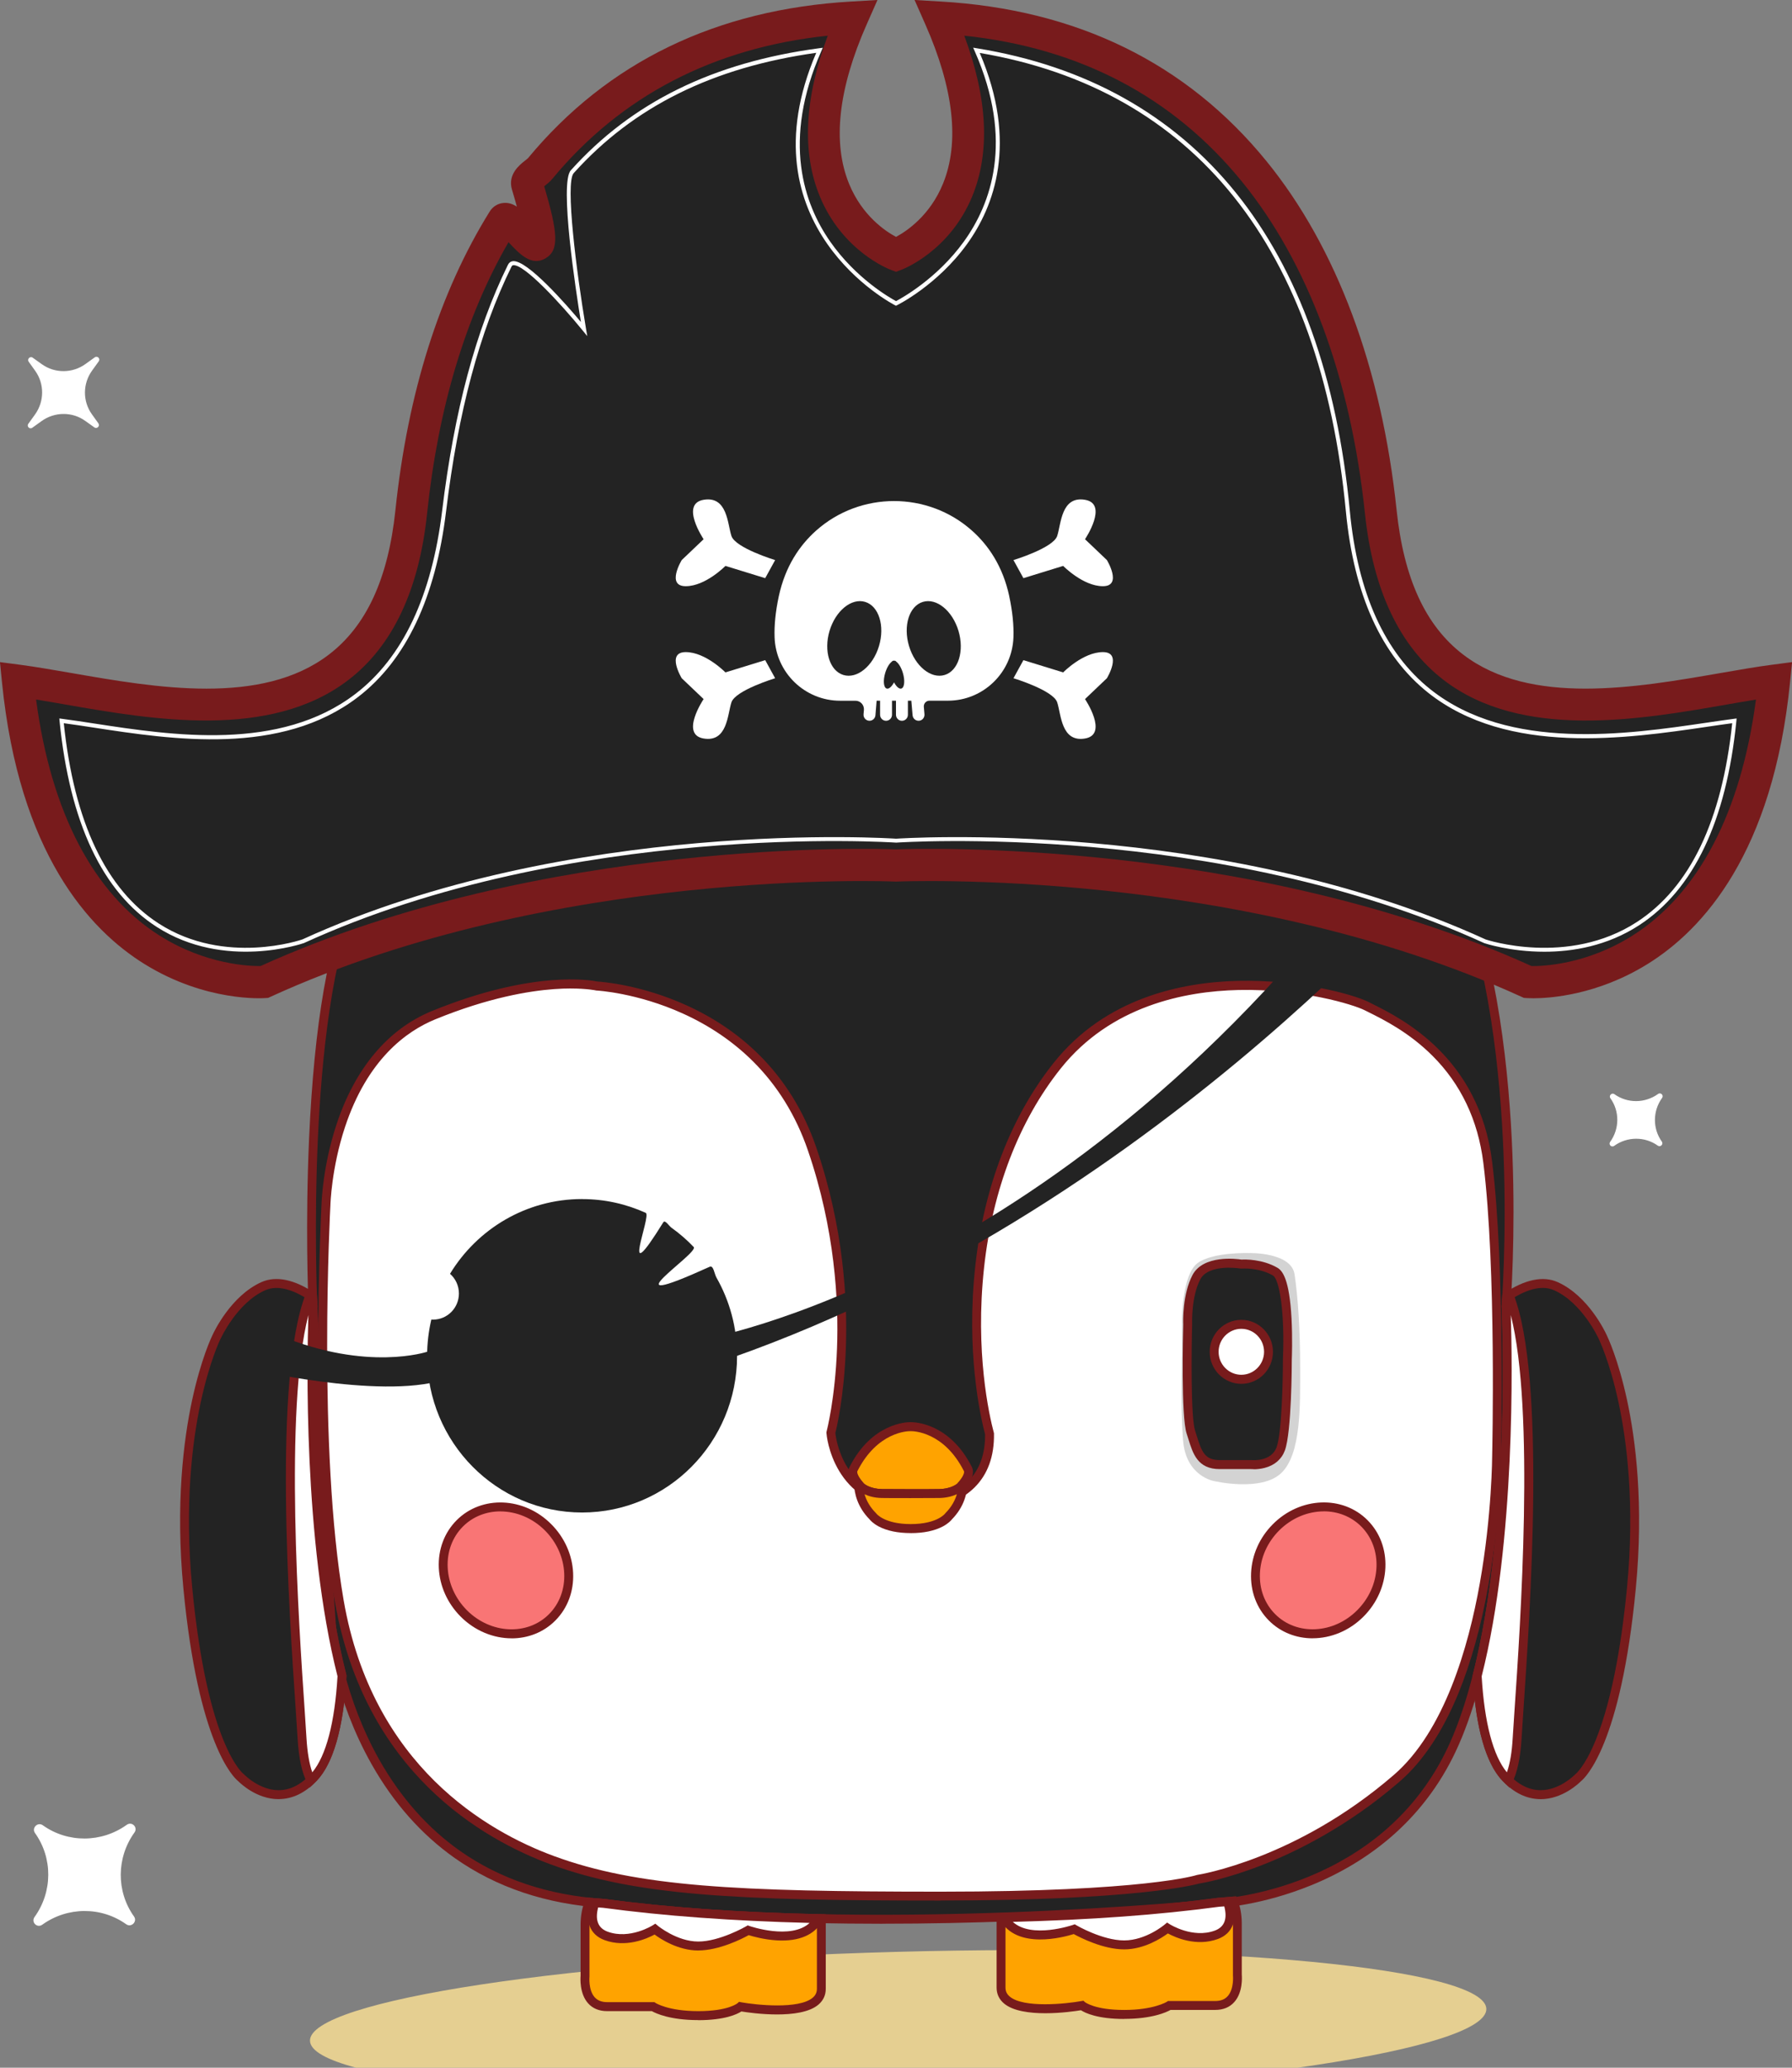 <svg width="169" height="195" viewBox="0 0 169 195" fill="none" xmlns="http://www.w3.org/2000/svg">
<rect x="0" y="0" width="169" height="195" fill="#808080" stroke="none"/>
<g clip-path="url(#clip0_1_10716)">
<path d="M84.887 197.834C115.522 197.001 140.275 193.245 140.174 189.446C140.073 185.646 115.156 183.241 84.521 184.074C53.886 184.907 29.133 188.662 29.234 192.462C29.335 196.262 54.252 198.666 84.887 197.834Z" fill="#E5CF91"/>
<path d="M29.485 122.405C29.485 122.405 28.335 95.103 33.566 84.306C38.798 73.508 44.239 68.748 59.413 66.315C74.586 63.882 106.072 65.364 111.78 66.315C111.78 66.315 131.042 67.107 137.529 82.771C144.016 98.434 142.03 123.197 142.03 123.197C142.03 123.197 143.39 151.242 136.903 164.999C130.416 178.757 114.928 179.499 114.928 179.499C114.928 179.499 82.017 182.888 56.928 179.499C33.724 178.018 31.318 153.994 31.318 153.994C31.318 153.994 30.272 139.388 29.485 122.405Z" fill="#232323"/>
<path d="M83.213 181.424C74.811 181.424 65.394 181.068 56.887 179.92C51.524 179.575 46.817 177.998 42.898 175.235C39.761 173.022 37.123 170.051 35.058 166.401C31.55 160.205 30.924 154.285 30.902 154.039V154.027C30.89 153.88 29.845 139.224 29.069 122.428C29.069 122.356 28.785 115.488 29.148 107.386C29.635 96.478 30.999 88.652 33.191 84.12C36.081 78.162 38.869 74.486 42.519 71.833C46.465 68.964 51.655 67.133 59.349 65.898C63.126 65.292 72.023 64.322 89.156 64.625C99.664 64.81 108.917 65.417 111.829 65.894C112.26 65.913 116.903 66.178 122.374 68.274C125.683 69.544 128.599 71.223 131.038 73.266C134.096 75.828 136.412 78.969 137.919 82.608C141.295 90.756 142.344 101.371 142.633 108.841C142.933 116.648 142.487 122.742 142.449 123.204C142.472 123.693 142.768 130.583 142.318 138.963C141.887 146.967 140.662 158.014 137.281 165.181C135.775 168.376 133.661 171.139 131.001 173.394C128.876 175.194 126.399 176.679 123.637 177.801C119.024 179.677 115.239 179.905 114.958 179.92C114.605 179.954 106.406 180.78 95.351 181.189C91.772 181.322 87.635 181.42 83.213 181.42V181.424ZM31.734 153.959C31.756 154.164 32.416 160.042 35.8 166.011C37.805 169.543 40.357 172.42 43.392 174.557C47.185 177.225 51.749 178.749 56.954 179.082H56.984C81.736 182.425 114.557 179.116 114.887 179.082H114.909C114.946 179.082 118.788 178.874 123.356 177.009C126.028 175.918 128.426 174.481 130.48 172.738C133.043 170.563 135.078 167.898 136.528 164.821C139.155 159.246 140.872 150.294 141.486 138.929C141.951 130.318 141.621 123.292 141.617 123.223V123.197V123.17C141.621 123.11 142.108 116.902 141.797 108.871C141.512 101.473 140.474 90.972 137.147 82.941C135.696 79.435 133.463 76.407 130.517 73.933C128.153 71.947 125.319 70.317 122.1 69.078C116.599 66.963 111.814 66.743 111.765 66.739H111.712C106.361 65.841 74.777 64.28 59.476 66.736C51.918 67.948 46.84 69.733 43.002 72.523C39.472 75.088 36.763 78.67 33.937 84.495C31.265 90.005 30.31 100.007 29.976 107.424C29.616 115.443 29.894 122.246 29.898 122.386C30.666 139.027 31.7 153.565 31.726 153.959H31.734Z" fill="#781B1C"/>
<path d="M30.741 113.624C30.741 113.624 31.055 99.76 40.893 95.74C50.73 91.719 56.276 92.988 56.276 92.988C56.276 92.988 71.555 93.727 76.576 108.333C81.598 122.939 78.356 135.109 78.356 135.109C78.356 135.109 78.832 141.953 86.181 141.953C86.181 141.953 93.425 142.196 93.32 135.211C91.435 128.12 90.599 111.93 99.702 100.5C108.804 89.069 126.388 93.621 128.898 94.891C131.409 96.16 139.05 99.548 140.306 109.599C141.561 119.653 141.141 137.219 141.141 137.219C141.141 137.219 141.141 159.549 131.724 167.697C122.307 175.846 112.994 177.221 112.994 177.221C112.994 177.221 107.553 178.809 88.718 178.809C69.883 178.809 60.151 178.385 52.094 175.421C44.037 172.458 34.514 165.473 32.004 150.977C29.493 136.477 30.748 113.62 30.748 113.62L30.741 113.624Z" fill="white"/>
<path d="M88.714 179.238C69.328 179.238 59.934 178.764 51.944 175.827C45.536 173.47 34.364 167.118 31.584 151.057C29.107 136.765 30.295 114.117 30.321 113.609C30.325 113.385 30.433 109.99 31.73 106.056C33.48 100.742 36.594 97.04 40.735 95.346C50.276 91.446 55.789 92.45 56.332 92.564C56.756 92.591 60.424 92.856 64.715 94.796C67.342 95.982 69.654 97.555 71.581 99.469C73.994 101.864 75.808 104.798 76.973 108.19C79.589 115.796 79.938 122.731 79.769 127.207C79.6 131.706 78.911 134.624 78.78 135.135C78.813 135.454 79.012 136.905 79.885 138.33C81.182 140.449 83.299 141.525 86.181 141.525H86.196C86.226 141.525 89.374 141.601 91.326 139.657C92.39 138.599 92.919 137.121 92.9 135.264C92.443 133.521 91.097 127.472 91.974 119.43C92.791 111.919 95.351 105.279 99.376 100.227C104.292 94.057 111.544 92.621 116.764 92.503C122.419 92.371 127.579 93.743 129.086 94.504C129.191 94.557 129.307 94.614 129.43 94.679C132.181 96.051 139.489 99.689 140.718 109.543C141.962 119.514 141.561 137.049 141.557 137.227C141.557 137.273 141.542 142.912 140.373 149.476C139.684 153.338 138.735 156.764 137.551 159.66C136.06 163.305 134.19 166.117 131.99 168.02C127.081 172.268 122.198 174.656 118.971 175.91C115.625 177.21 113.361 177.593 113.076 177.635C112.589 177.771 106.912 179.23 88.71 179.23L88.714 179.238ZM53.844 93.22C53.379 93.22 52.847 93.235 52.251 93.28C49.901 93.451 46.053 94.084 41.05 96.13C38.329 97.241 34.645 99.909 32.532 106.302C31.254 110.168 31.16 113.601 31.16 113.636V113.651C31.149 113.878 29.935 136.629 32.408 150.913C35.118 166.553 45.989 172.738 52.232 175.035C60.102 177.93 69.433 178.397 88.714 178.397C107.995 178.397 112.822 176.843 112.878 176.824L112.934 176.812C113.028 176.797 122.247 175.353 131.454 167.383C136.225 163.256 138.492 155.297 139.552 149.347C140.71 142.855 140.725 137.28 140.725 137.227C140.729 137.042 141.13 119.567 139.89 109.66C139.388 105.631 137.769 102.232 135.082 99.556C132.867 97.347 130.484 96.16 129.059 95.452C128.932 95.391 128.816 95.331 128.711 95.278C127.609 94.72 122.73 93.231 116.783 93.364C111.742 93.477 104.742 94.857 100.028 100.773C96.104 105.7 93.608 112.188 92.806 119.536C91.937 127.51 93.29 133.472 93.725 135.109L93.74 135.158V135.211C93.773 137.334 93.155 139.039 91.911 140.274C89.726 142.442 86.406 142.385 86.177 142.382C82.194 142.382 80.159 140.411 79.158 138.755C78.079 136.973 77.944 135.215 77.94 135.139V135.067L77.955 134.999C77.963 134.969 78.761 131.925 78.937 127.154C79.102 122.754 78.753 115.944 76.186 108.474C75.066 105.211 73.323 102.391 71.011 100.091C69.16 98.249 66.938 96.733 64.404 95.585C60.076 93.621 56.298 93.413 56.261 93.413H56.224L56.186 93.401C56.175 93.401 55.365 93.223 53.848 93.223L53.844 93.22Z" fill="#781B1C"/>
<path d="M128.315 152.137C130.729 149.696 130.896 145.909 128.689 143.677C126.482 141.445 122.737 141.614 120.323 144.055C117.91 146.495 117.743 150.283 119.95 152.515C122.157 154.747 125.902 154.578 128.315 152.137Z" fill="#F97575"/>
<path d="M123.79 154.504C122.261 154.504 120.774 153.947 119.653 152.814C118.503 151.651 117.911 150.063 117.986 148.346C118.061 146.64 118.784 145.011 120.028 143.756C122.599 141.156 126.62 140.986 128.984 143.377C130.135 144.541 130.727 146.129 130.652 147.846C130.577 149.551 129.85 151.181 128.61 152.435C127.253 153.807 125.496 154.501 123.787 154.501L123.79 154.504ZM124.847 142.532C123.356 142.532 121.812 143.146 120.616 144.351C119.522 145.458 118.885 146.887 118.821 148.38C118.758 149.858 119.263 151.219 120.245 152.211C122.284 154.273 125.773 154.106 128.018 151.833C129.112 150.726 129.749 149.297 129.813 147.804C129.876 146.326 129.37 144.965 128.389 143.972C127.433 143.006 126.159 142.528 124.843 142.528L124.847 142.532Z" fill="#781B1C"/>
<path d="M52.09 152.513C54.297 150.281 54.129 146.493 51.716 144.052C49.303 141.612 45.557 141.443 43.35 143.675C41.144 145.907 41.311 149.694 43.724 152.135C46.137 154.575 49.883 154.745 52.09 152.513Z" fill="#F97575"/>
<path d="M48.249 154.505C46.544 154.505 44.782 153.808 43.426 152.439C42.185 151.185 41.459 149.555 41.383 147.85C41.309 146.133 41.901 144.545 43.051 143.382C45.416 140.99 49.437 141.157 52.008 143.761C53.248 145.015 53.975 146.645 54.05 148.35C54.125 150.067 53.533 151.655 52.382 152.818C51.266 153.948 49.778 154.509 48.245 154.509L48.249 154.505ZM47.188 142.533C45.873 142.533 44.599 143.01 43.643 143.977C42.661 144.97 42.156 146.334 42.219 147.808C42.287 149.301 42.924 150.73 44.014 151.837C46.259 154.107 49.748 154.277 51.786 152.216C52.768 151.223 53.274 149.858 53.211 148.384C53.143 146.891 52.506 145.462 51.416 144.356C50.22 143.147 48.676 142.536 47.185 142.536L47.188 142.533Z" fill="#781B1C"/>
<path d="M60.409 127.487V124.311C60.409 124.311 60.361 120.188 58.944 119.127C57.528 118.066 54.076 118.172 54.076 118.172C54.076 118.172 50.1 118.066 49.785 120.184C49.47 122.303 49.261 125.369 49.261 128.969C49.261 132.57 49.156 137.117 51.041 138.918C52.926 140.718 57.37 139.676 57.37 139.676C57.37 139.676 60.046 139.255 60.304 135.806C60.563 132.357 60.409 127.487 60.409 127.487Z" fill="#D3D3D3"/>
<path d="M54.807 119.21C54.807 119.21 58.105 118.649 59.045 120.445C59.986 122.242 59.866 124.891 59.866 124.891C59.866 124.891 60.091 133.463 59.57 135.051C59.049 136.639 58.839 138.121 56.849 138.121H53.855C53.855 138.121 51.723 138.333 51.093 136.639C50.464 134.945 50.464 128.173 50.464 128.173C50.464 128.173 50.149 120.764 51.614 119.919C53.079 119.073 54.807 119.21 54.807 119.21Z" fill="#232323"/>
<path d="M53.63 138.553C53.39 138.553 53.016 138.531 52.607 138.424C51.67 138.182 51.011 137.613 50.703 136.787C50.062 135.059 50.047 128.567 50.047 128.18C50.04 128.033 49.973 126.225 50.074 124.338C50.272 120.62 50.932 119.824 51.408 119.547C52.839 118.721 54.469 118.763 54.788 118.782C55.242 118.713 58.401 118.308 59.416 120.245C60.372 122.071 60.297 124.641 60.286 124.891C60.312 125.842 60.495 133.577 59.967 135.18C59.911 135.355 59.855 135.529 59.802 135.7C59.371 137.094 58.922 138.538 56.849 138.538H53.87C53.833 138.538 53.746 138.546 53.626 138.546L53.63 138.553ZM54.533 119.627C54.031 119.627 52.847 119.695 51.824 120.286C51.224 120.631 50.696 123.739 50.883 128.154V128.173C50.883 130.034 50.992 135.161 51.486 136.492C51.992 137.856 53.742 137.708 53.814 137.701H53.855H56.849C58.243 137.701 58.547 136.931 59.004 135.453C59.056 135.279 59.113 135.101 59.173 134.919C59.581 133.676 59.51 127.267 59.45 124.906V124.891V124.876C59.45 124.849 59.555 122.321 58.678 120.65C58.281 119.892 57.303 119.65 56.553 119.581C55.672 119.502 54.886 119.631 54.878 119.631L54.825 119.638H54.773C54.773 119.638 54.679 119.627 54.529 119.627H54.533Z" fill="#781B1C"/>
<path d="M54.807 130.08C56.223 130.08 57.37 128.919 57.37 127.488C57.37 126.056 56.223 124.896 54.807 124.896C53.391 124.896 52.244 126.056 52.244 127.488C52.244 128.919 53.391 130.08 54.807 130.08Z" fill="white"/>
<path d="M54.807 130.504C53.162 130.504 51.824 129.151 51.824 127.487C51.824 125.824 53.162 124.471 54.807 124.471C56.452 124.471 57.79 125.824 57.79 127.487C57.79 129.151 56.452 130.504 54.807 130.504ZM54.807 125.316C53.623 125.316 52.663 126.29 52.663 127.484C52.663 128.677 53.627 129.651 54.807 129.651C55.987 129.651 56.95 128.677 56.95 127.484C56.95 126.29 55.987 125.316 54.807 125.316Z" fill="#781B1C"/>
<path d="M111.465 127.487V124.311C111.465 124.311 111.514 120.188 112.93 119.127C114.347 118.066 117.798 118.172 117.798 118.172C117.798 118.172 121.774 118.066 122.089 120.184C122.404 122.299 122.614 125.369 122.614 128.969C122.614 132.57 122.719 137.117 120.834 138.918C118.949 140.718 114.504 139.676 114.504 139.676C114.504 139.676 111.828 139.255 111.57 135.806C111.311 132.357 111.465 127.487 111.465 127.487Z" fill="#D3D3D3"/>
<path d="M117.068 119.21C117.068 119.21 113.77 118.649 112.829 120.445C111.889 122.242 112.008 124.891 112.008 124.891C112.008 124.891 111.784 133.463 112.305 135.051C112.825 136.639 113.035 138.121 115.025 138.121H118.019C118.019 138.121 120.152 138.333 120.781 136.639C121.411 134.945 121.411 128.173 121.411 128.173C121.411 128.173 121.726 120.764 120.26 119.919C118.795 119.073 117.068 119.21 117.068 119.21Z" fill="#232323"/>
<path d="M118.248 138.553C118.128 138.553 118.046 138.549 118.004 138.546H115.025C112.953 138.546 112.503 137.102 112.072 135.707C112.02 135.537 111.967 135.362 111.907 135.188C111.379 133.585 111.562 125.85 111.589 124.898C111.577 124.648 111.502 122.079 112.458 120.252C113.474 118.315 116.629 118.717 117.086 118.789C117.405 118.77 119.035 118.729 120.466 119.555C120.946 119.831 121.602 120.627 121.801 124.345C121.902 126.229 121.834 128.04 121.827 128.188C121.827 128.575 121.816 135.063 121.171 136.795C120.864 137.621 120.204 138.189 119.267 138.432C118.859 138.538 118.484 138.561 118.244 138.561L118.248 138.553ZM115.924 119.551C115.737 119.551 115.531 119.559 115.325 119.577C114.575 119.646 113.597 119.888 113.2 120.646C112.323 122.318 112.428 124.849 112.428 124.872V124.887V124.902C112.364 127.267 112.293 133.672 112.705 134.915C112.765 135.093 112.822 135.271 112.874 135.449C113.331 136.927 113.635 137.697 115.029 137.697H118.064C118.135 137.704 119.886 137.852 120.391 136.492C120.886 135.161 120.991 130.037 120.991 128.173V128.154C121.178 123.739 120.65 120.631 120.05 120.286C118.72 119.517 117.116 119.631 117.097 119.634H117.045L116.993 119.631C116.978 119.631 116.52 119.555 115.917 119.555L115.924 119.551Z" fill="#781B1C"/>
<path d="M117.067 130.08C118.483 130.08 119.631 128.919 119.631 127.488C119.631 126.056 118.483 124.896 117.067 124.896C115.652 124.896 114.504 126.056 114.504 127.488C114.504 128.919 115.652 130.08 117.067 130.08Z" fill="white"/>
<path d="M117.067 130.504C115.422 130.504 114.084 129.151 114.084 127.487C114.084 125.824 115.422 124.471 117.067 124.471C118.713 124.471 120.05 125.824 120.05 127.487C120.05 129.151 118.713 130.504 117.067 130.504ZM117.067 125.316C115.883 125.316 114.924 126.29 114.924 127.484C114.924 128.677 115.887 129.651 117.067 129.651C118.248 129.651 119.211 128.677 119.211 127.484C119.211 126.29 118.248 125.316 117.067 125.316Z" fill="#781B1C"/>
<path d="M85.896 134.544C85.896 134.544 82.576 134.419 80.485 138.546C80.17 139.183 81.215 140.241 81.215 140.241C81.215 140.241 81.86 140.828 83.16 140.851C83.734 140.862 84.839 140.862 85.896 140.862H85.866C86.923 140.862 88.028 140.862 88.602 140.851C89.902 140.828 90.547 140.241 90.547 140.241C90.547 140.241 91.592 139.183 91.277 138.546C89.186 134.419 85.866 134.544 85.866 134.544H85.896Z" fill="#FFA300"/>
<path d="M86.653 141.282C86.413 141.282 86.155 141.282 85.881 141.282C84.558 141.282 83.64 141.282 83.153 141.271C81.714 141.244 80.968 140.581 80.938 140.551L80.923 140.536C80.713 140.323 79.686 139.217 80.114 138.353C82.224 134.195 85.51 134.112 85.885 134.119C86.263 134.116 89.55 134.195 91.656 138.349C92.087 139.217 91.056 140.323 90.847 140.536L90.832 140.551C90.802 140.577 90.056 141.244 88.617 141.271C88.231 141.279 87.575 141.282 86.661 141.282H86.653ZM85.896 140.437C87.208 140.437 88.115 140.437 88.594 140.426C89.644 140.407 90.187 139.99 90.262 139.929C90.64 139.539 91.004 138.936 90.906 138.736C89.025 135.021 86.162 134.965 85.9 134.968H85.87C85.604 134.961 82.744 135.021 80.859 138.739C80.762 138.936 81.122 139.539 81.504 139.929C81.568 139.982 82.111 140.407 83.172 140.426C83.651 140.433 84.558 140.437 85.87 140.437H85.9H85.896Z" fill="#781B1C"/>
<path d="M90.543 140.241C90.543 140.241 89.898 140.828 88.598 140.851C88.028 140.862 86.93 140.862 85.877 140.862C84.824 140.862 83.726 140.862 83.157 140.851C81.856 140.828 81.212 140.241 81.212 140.241C81.212 140.241 81.099 140.127 80.961 139.956C80.991 140.801 81.268 141.942 82.306 142.992C82.306 142.992 83.1 144.155 85.885 144.155C88.669 144.155 89.464 142.992 89.464 142.992C90.513 141.931 90.787 140.783 90.813 139.934C90.667 140.119 90.547 140.241 90.547 140.241H90.543Z" fill="#FFA300"/>
<path d="M85.888 144.58C84.667 144.58 83.647 144.367 82.861 143.951C82.336 143.67 82.077 143.378 81.995 143.272C80.852 142.105 80.575 140.831 80.545 139.971L80.503 138.709L81.29 139.691C81.388 139.816 81.474 139.903 81.5 139.933C81.568 139.99 82.111 140.411 83.164 140.43C83.644 140.437 84.554 140.441 85.877 140.441C87.2 140.441 88.111 140.441 88.591 140.43C89.64 140.411 90.191 139.986 90.258 139.933C90.288 139.903 90.378 139.804 90.487 139.672L91.27 138.683L91.232 139.948C91.206 140.816 90.933 142.097 89.782 143.276C89.7 143.382 89.441 143.674 88.916 143.954C88.129 144.371 87.11 144.583 85.888 144.583V144.58ZM81.538 140.926C81.725 141.574 82.085 142.166 82.606 142.692L82.632 142.719L82.654 142.749C82.654 142.749 83.408 143.731 85.888 143.731C88.369 143.731 89.119 142.753 89.126 142.742L89.149 142.711L89.171 142.688C89.756 142.097 90.075 141.472 90.239 140.915C89.868 141.085 89.325 141.256 88.613 141.271C88.129 141.279 87.211 141.282 85.885 141.282C84.558 141.282 83.64 141.282 83.157 141.271C82.452 141.26 81.912 141.093 81.545 140.922L81.538 140.926Z" fill="#781B1C"/>
<path d="M151.136 126.058C151.136 126.058 149.566 122.568 146.74 121.294C145.196 120.601 143.401 121.423 142.089 122.314C142.056 122.886 142.03 123.2 142.03 123.2C142.03 123.2 143.015 143.514 139.309 158.044C139.507 161.505 140.152 165.707 141.996 167.648C145.417 171.244 148.831 167.648 148.831 167.648C148.831 167.648 152.388 165.109 153.853 149.764C155.318 134.418 151.132 126.058 151.132 126.058H151.136Z" fill="#232323"/>
<path d="M145.29 169.672C143.997 169.672 142.786 169.088 141.696 167.944C140.118 166.284 139.174 162.96 138.893 158.071V158.007L138.904 157.942C142.55 143.643 141.621 123.428 141.613 123.227V123.201V123.174C141.613 123.174 141.64 122.86 141.673 122.295L141.685 122.087L141.857 121.969C143.783 120.662 145.533 120.294 146.909 120.916C149.805 122.219 151.406 125.645 151.511 125.88C151.593 126.047 152.605 128.139 153.452 132.073C154.246 135.76 155.033 141.828 154.269 149.809C152.863 164.525 149.517 167.641 149.108 167.97C148.891 168.19 147.351 169.672 145.29 169.676V169.672ZM139.732 158.086C140.002 162.668 140.89 165.875 142.299 167.356C143.225 168.33 144.229 168.823 145.286 168.827H145.29C147.104 168.827 148.516 167.372 148.531 167.356L148.558 167.326L148.591 167.303C148.591 167.303 149.453 166.633 150.476 164.135C152.185 159.962 153.032 153.997 153.441 149.722C154.19 141.87 153.422 135.908 152.646 132.285C151.807 128.363 150.772 126.267 150.765 126.248L150.757 126.233C150.739 126.191 149.213 122.867 146.571 121.681C145.249 121.086 143.656 121.795 142.498 122.549C142.475 122.909 142.457 123.129 142.453 123.205C142.49 124.069 143.334 143.905 139.736 158.083L139.732 158.086Z" fill="#781B1C"/>
<path d="M142.03 123.2C142.03 123.2 143.015 143.514 139.309 158.044C139.507 161.504 140.152 165.707 141.996 167.648C142.078 167.735 142.161 167.818 142.243 167.894C142.648 167.091 142.963 165.844 143.071 163.941C143.416 157.999 145.758 130.909 142.326 122.15C142.243 122.203 142.164 122.257 142.086 122.31C142.052 122.882 142.026 123.196 142.026 123.196L142.03 123.2Z" fill="white"/>
<path d="M142.367 168.592L141.958 168.205C141.861 168.11 141.775 168.027 141.696 167.944C140.808 167.008 140.111 165.518 139.627 163.517C139.256 161.986 139.009 160.156 138.889 158.071V158.007L138.9 157.942C142.547 143.643 141.617 123.428 141.61 123.227V123.201V123.174C141.61 123.174 141.636 122.86 141.67 122.295L141.681 122.086L141.853 121.969C141.936 121.912 142.018 121.859 142.105 121.802L142.532 121.529L142.719 122.003C145.814 129.894 144.308 151.928 143.667 161.334C143.592 162.448 143.532 163.328 143.495 163.972C143.39 165.757 143.098 167.14 142.622 168.091L142.367 168.596V168.592ZM139.732 158.086C139.991 162.46 140.812 165.579 142.112 167.144C142.401 166.333 142.584 165.253 142.659 163.923C142.697 163.275 142.757 162.392 142.832 161.277C143.379 153.292 144.765 132.948 142.479 124.019C142.61 127.999 142.966 145.333 139.732 158.09V158.086Z" fill="#781B1C"/>
<path d="M20.431 126.059C20.431 126.059 22.002 122.569 24.827 121.295C26.371 120.602 28.166 121.424 29.478 122.315C29.512 122.887 29.538 123.201 29.538 123.201C29.538 123.201 28.552 143.515 32.258 158.045C32.06 161.505 31.415 165.708 29.572 167.649C26.15 171.245 22.736 167.649 22.736 167.649C22.736 167.649 19.18 165.11 17.714 149.765C16.249 134.419 20.435 126.059 20.435 126.059H20.431Z" fill="#232323"/>
<path d="M26.274 169.672C24.212 169.672 22.672 168.187 22.455 167.967C22.043 167.637 18.7 164.522 17.295 149.806C16.534 141.824 17.321 135.753 18.112 132.069C18.959 128.139 19.97 126.047 20.053 125.877C20.162 125.642 21.758 122.212 24.655 120.912C26.034 120.294 27.78 120.658 29.706 121.965L29.879 122.083L29.89 122.291C29.924 122.852 29.95 123.167 29.95 123.171V123.197V123.224C29.939 123.425 29.009 143.64 32.659 157.939L32.674 158.003V158.068C32.389 162.96 31.445 166.28 29.867 167.94C28.777 169.089 27.567 169.668 26.274 169.668V169.672ZM20.802 126.248C20.791 126.267 19.761 128.363 18.921 132.285C18.145 135.905 17.377 141.87 18.127 149.722C19.558 164.7 22.942 167.277 22.976 167.304L23.009 167.326L23.036 167.357C23.036 167.357 24.46 168.827 26.274 168.827H26.277C27.334 168.827 28.338 168.331 29.264 167.357C30.673 165.875 31.561 162.669 31.831 158.087C28.233 143.909 29.073 124.073 29.114 123.209C29.107 123.133 29.092 122.913 29.069 122.553C27.911 121.799 26.319 121.086 24.996 121.685C22.346 122.875 20.828 126.203 20.814 126.237L20.806 126.252L20.802 126.248Z" fill="#781B1C"/>
<path d="M29.534 123.2C29.534 123.2 28.548 143.514 32.255 158.044C32.056 161.504 31.412 165.707 29.568 167.648C29.485 167.735 29.403 167.818 29.32 167.894C28.916 167.091 28.601 165.844 28.492 163.941C28.147 157.999 25.805 130.909 29.238 122.15C29.32 122.203 29.399 122.257 29.478 122.31C29.512 122.882 29.538 123.196 29.538 123.196L29.534 123.2Z" fill="white"/>
<path d="M29.197 168.592L28.942 168.088C28.466 167.14 28.17 165.753 28.069 163.968C28.031 163.324 27.971 162.444 27.896 161.33C27.255 151.924 25.749 129.89 28.844 121.999L29.032 121.525L29.459 121.798C29.545 121.851 29.628 121.908 29.71 121.965L29.882 122.083L29.894 122.291C29.927 122.852 29.954 123.166 29.954 123.17V123.197V123.223C29.942 123.424 29.013 143.639 32.663 157.938L32.678 158.003V158.067C32.554 160.152 32.307 161.982 31.936 163.513C31.453 165.518 30.759 167.007 29.867 167.94C29.789 168.023 29.703 168.11 29.605 168.201L29.197 168.588V168.592ZM29.084 124.015C26.794 132.94 28.185 153.284 28.732 161.273C28.807 162.391 28.867 163.271 28.904 163.923C28.983 165.253 29.167 166.333 29.451 167.144C30.752 165.579 31.573 162.46 31.831 158.086C28.593 145.329 28.949 127.995 29.084 124.015Z" fill="#781B1C"/>
<path d="M56.928 179.503C56.467 179.473 56.014 179.435 55.568 179.386C55.354 179.901 55.178 180.599 55.178 181.512V186.355C55.178 186.355 54.863 189.239 57.269 189.239H61.593C61.593 189.239 62.815 190.085 65.851 190.085C68.886 190.085 69.827 189.239 69.827 189.239C69.827 189.239 77.464 190.615 77.464 187.545V180.951C70.569 180.811 63.482 180.386 56.928 179.503Z" fill="#FFA300"/>
<path d="M65.847 190.509C63.212 190.509 61.867 189.884 61.474 189.664H57.265C56.504 189.664 55.894 189.414 55.455 188.917C54.642 187.996 54.736 186.556 54.754 186.336V181.516C54.754 180.67 54.897 179.901 55.178 179.227L55.298 178.938L55.605 178.973C56.07 179.022 56.512 179.06 56.947 179.086H56.977C62.916 179.89 69.808 180.379 77.468 180.534L77.876 180.542V187.553C77.876 188.155 77.644 188.659 77.179 189.054C75.47 190.501 70.891 189.853 69.92 189.694C69.508 189.959 68.346 190.516 65.843 190.516L65.847 190.509ZM55.845 179.84C55.68 180.341 55.594 180.902 55.594 181.512V186.401C55.594 186.401 55.466 187.659 56.081 188.352C56.358 188.663 56.744 188.815 57.265 188.815H61.717L61.826 188.891C61.826 188.891 63.014 189.664 65.847 189.664C68.68 189.664 69.542 188.925 69.549 188.921L69.699 188.785L69.894 188.826C71.329 189.084 75.335 189.508 76.643 188.398C76.913 188.171 77.041 187.898 77.041 187.549V181.368C69.523 181.201 62.74 180.716 56.883 179.928C56.542 179.905 56.197 179.878 55.841 179.844L55.845 179.84Z" fill="#781B1C"/>
<path d="M56.928 179.503C56.651 179.484 56.381 179.461 56.111 179.438C55.811 180.34 55.538 181.974 57.164 182.573C59.465 183.418 61.77 181.936 61.77 181.936C61.77 181.936 63.655 183.524 65.851 183.524C68.047 183.524 70.561 182.042 70.561 182.042C70.561 182.042 75.613 183.816 77.198 180.943C70.389 180.795 63.4 180.375 56.932 179.499L56.928 179.503Z" fill="white"/>
<path d="M65.847 183.944C63.962 183.944 62.324 182.879 61.732 182.44C61.035 182.819 59.049 183.713 57.018 182.967C55.587 182.44 55.111 181.106 55.71 179.302L55.815 178.983L56.145 179.014C56.448 179.04 56.707 179.063 56.954 179.078H56.984C62.849 179.874 69.654 180.355 77.206 180.518L77.903 180.533L77.565 181.147C76.835 182.474 75.347 183.111 73.263 182.989C72.072 182.921 71.019 182.625 70.606 182.497C69.996 182.834 67.833 183.941 65.851 183.941L65.847 183.944ZM61.8 181.413L62.036 181.61C62.036 181.61 63.835 183.099 65.851 183.099C67.867 183.099 70.325 181.689 70.348 181.674L70.513 181.576L70.696 181.64C70.737 181.655 74.59 182.974 76.355 181.344C69.111 181.163 62.564 180.685 56.887 179.919C56.733 179.908 56.58 179.897 56.411 179.885C56.1 181.068 56.4 181.837 57.307 182.171C59.383 182.932 61.523 181.591 61.545 181.576L61.803 181.413H61.8Z" fill="#781B1C"/>
<path d="M114.943 179.397C115.404 179.366 115.857 179.329 116.303 179.279C116.517 179.795 116.693 180.492 116.693 181.405V186.249C116.693 186.249 117.008 189.133 114.602 189.133H110.277C110.277 189.133 109.055 189.978 106.02 189.978C102.984 189.978 102.044 189.133 102.044 189.133C102.044 189.133 94.406 190.509 94.406 187.439C94.406 185.036 94.406 182.035 94.406 180.845C101.302 180.704 108.388 180.28 114.943 179.397Z" fill="#FFA300"/>
<path d="M106.02 190.402C103.517 190.402 102.355 189.845 101.943 189.58C100.972 189.739 96.393 190.387 94.684 188.939C94.223 188.549 93.987 188.045 93.987 187.439V180.427L94.395 180.42C102.051 180.264 108.947 179.775 114.887 178.976H114.916C115.355 178.945 115.793 178.908 116.258 178.858L116.565 178.824L116.685 179.112C116.966 179.787 117.109 180.556 117.109 181.401V186.222C117.127 186.442 117.225 187.882 116.408 188.803C115.97 189.299 115.359 189.55 114.598 189.55H110.39C110 189.769 108.651 190.395 106.016 190.395L106.02 190.402ZM102.171 188.678L102.321 188.814C102.321 188.814 103.239 189.553 106.02 189.553C108.801 189.553 110.034 188.788 110.045 188.78L110.15 188.708H110.277H114.602C115.123 188.708 115.509 188.557 115.786 188.246C116.4 187.556 116.277 186.305 116.277 186.294V186.249V181.405C116.277 180.795 116.194 180.234 116.026 179.734C115.67 179.768 115.329 179.794 114.984 179.817C109.123 180.609 102.344 181.091 94.826 181.257V187.439C94.826 187.791 94.954 188.06 95.224 188.287C96.531 189.398 100.541 188.973 101.973 188.716L102.171 188.682V188.678Z" fill="#781B1C"/>
<path d="M114.943 179.397C115.22 179.378 115.49 179.356 115.76 179.333C116.059 180.235 116.333 181.868 114.707 182.467C112.406 183.312 110.101 181.831 110.101 181.831C110.101 181.831 108.216 183.418 106.02 183.418C103.824 183.418 101.309 181.937 101.309 181.937C101.309 181.937 96.258 183.71 94.673 180.838C101.482 180.69 108.471 180.269 114.939 179.394L114.943 179.397Z" fill="white"/>
<path d="M106.02 183.839C104.041 183.839 101.879 182.732 101.264 182.395C100.298 182.698 95.879 183.899 94.305 181.042L93.968 180.428L94.665 180.413C102.216 180.25 109.022 179.765 114.886 178.973H114.916C115.164 178.954 115.419 178.935 115.726 178.908L116.056 178.878L116.161 179.196C116.76 181 116.281 182.334 114.853 182.861C112.822 183.608 110.835 182.713 110.138 182.334C109.546 182.77 107.909 183.839 106.024 183.839H106.02ZM101.354 181.47L101.519 181.569C101.542 181.584 103.963 182.994 106.016 182.994C108.07 182.994 109.812 181.519 109.831 181.504L110.067 181.307L110.326 181.474C110.348 181.489 112.488 182.831 114.564 182.069C115.471 181.735 115.771 180.97 115.46 179.784C115.291 179.799 115.138 179.81 114.984 179.818C109.306 180.583 102.763 181.061 95.516 181.243C97.277 182.869 101.129 181.55 101.174 181.538L101.354 181.474V181.47Z" fill="#781B1C"/>
<path d="M12.681 172.816C10.971 175.194 10.956 178.379 12.637 180.736C12.978 181.216 12.383 181.811 11.903 181.47C9.543 179.786 6.359 179.806 3.983 181.514C3.499 181.861 2.91 181.273 3.257 180.788C4.968 178.41 4.983 175.225 3.301 172.868C2.96 172.388 3.555 171.793 4.036 172.134C6.395 173.818 9.58 173.798 11.956 172.09C12.44 171.743 13.028 172.331 12.681 172.816Z" fill="white"/>
<path d="M156.746 103.545C155.857 104.778 155.848 106.436 156.723 107.659C156.903 107.909 156.592 108.219 156.342 108.04C155.119 107.165 153.461 107.174 152.228 108.063C151.976 108.245 151.669 107.938 151.851 107.686C152.74 106.453 152.75 104.796 151.874 103.572C151.695 103.323 152.006 103.012 152.255 103.191C153.479 104.067 155.136 104.057 156.37 103.168C156.621 102.986 156.928 103.293 156.746 103.545Z" fill="white"/>
<path d="M9.31 34.078L8.685 34.947C7.796 36.181 7.786 37.838 8.662 39.062L9.278 39.924C9.457 40.174 9.146 40.485 8.897 40.305L8.034 39.689C6.811 38.814 5.153 38.823 3.92 39.712L3.05 40.338C2.799 40.52 2.491 40.213 2.674 39.962L3.3 39.092C4.189 37.858 4.198 36.201 3.323 34.977L2.707 34.115C2.527 33.865 2.838 33.554 3.087 33.734L3.95 34.35C5.174 35.225 6.831 35.216 8.065 34.327L8.934 33.701C9.186 33.519 9.493 33.826 9.31 34.078Z" fill="white"/>
<path d="M54.897 113.078C49.628 113.078 45.011 115.898 42.44 120.127C42.953 120.578 43.279 121.241 43.279 121.984C43.279 123.345 42.189 124.448 40.844 124.448C40.787 124.448 40.735 124.444 40.679 124.44C40.42 125.539 40.282 126.684 40.282 127.859C40.282 136.022 46.825 142.639 54.897 142.639C62.969 142.639 69.512 136.022 69.512 127.859C69.512 125.172 68.804 122.655 67.567 120.484C67.368 120.135 67.29 119.297 66.93 119.464C56.774 124.069 65.974 118.179 65.423 117.603C64.786 116.932 64.085 116.326 63.332 115.788C63.081 115.606 62.721 115.003 62.556 115.269C58.273 122.174 61.474 114.64 60.9 114.382C59.068 113.548 57.036 113.082 54.897 113.082V113.078Z" fill="#232323"/>
<path d="M40.282 127.48C40.282 127.48 34.66 129.375 26.416 125.964C18.171 122.553 23.043 128.996 23.043 128.996C23.043 128.996 35.785 132.028 41.781 130.133C47.776 128.238 40.282 127.48 40.282 127.48Z" fill="#232323"/>
<path d="M66.139 126.343C66.139 126.343 100.616 120.658 130.596 79.728L136.592 80.865C136.592 80.865 107.361 116.11 65.015 129.375C63.516 127.101 66.139 126.343 66.139 126.343Z" fill="#232323"/>
<path d="M130.221 48.272C127.598 23.258 114.856 3.172 88.624 1.656C96.494 19.469 84.502 24.016 84.502 24.016C84.502 24.016 72.51 19.469 80.38 1.656C67.406 2.407 57.73 7.697 50.947 15.883C50.527 16.391 49.53 16.8 49.721 17.437C53.023 28.564 48.166 19.605 47.454 20.75C42.676 28.439 39.866 37.933 38.783 48.268C36.159 73.281 13.3 65.701 1.683 64.185C4.681 94.125 24.917 92.609 24.917 92.609C52.274 80.103 84.502 81.618 84.502 81.618C84.502 81.618 116.73 80.103 144.087 92.609C144.087 92.609 164.323 94.125 167.321 64.185C155.704 65.701 132.844 73.281 130.221 48.268V48.272Z" fill="#232323"/>
<path d="M144.578 94.14C144.225 94.14 144.015 94.125 143.978 94.125L143.712 94.106L143.468 93.996C116.771 81.793 84.888 83.123 84.569 83.138H84.502H84.43C84.112 83.123 52.228 81.789 25.531 93.996L25.288 94.106L25.022 94.125C24.797 94.14 19.416 94.5 13.637 90.922C8.39 87.674 1.799 80.428 0.187 64.344L-0.004 62.442L1.87 62.688C3.339 62.881 4.973 63.166 6.704 63.465C14.701 64.86 24.658 66.592 31.014 61.733C34.559 59.023 36.613 54.566 37.291 48.112C38.449 37.057 41.443 27.579 46.184 19.946C46.469 19.487 46.933 19.196 47.458 19.143C47.934 19.093 48.346 19.23 48.743 19.487C48.616 19.021 48.466 18.487 48.282 17.877C47.859 16.452 49.009 15.546 49.5 15.159C49.602 15.08 49.755 14.959 49.8 14.909C57.31 5.844 67.567 0.879 80.293 0.144L82.752 0L81.747 2.274C79.038 8.402 78.483 13.484 80.091 17.373C81.32 20.348 83.501 21.807 84.502 22.341C85.51 21.799 87.71 20.329 88.935 17.316C90.513 13.431 89.951 8.372 87.256 2.274L86.252 0L88.71 0.144C101.568 0.887 111.907 5.95 119.432 15.19C126.058 23.327 130.303 34.708 131.712 48.112C132.391 54.566 134.441 59.023 137.989 61.733C144.345 66.592 154.298 64.856 162.299 63.465C164.031 63.166 165.665 62.877 167.134 62.688L169.007 62.442L168.816 64.344C167.205 80.428 160.613 87.674 155.367 90.922C150.633 93.852 146.166 94.144 144.581 94.144L144.578 94.14ZM144.431 91.108C145.447 91.123 149.599 90.983 153.935 88.247C160.175 84.309 164.188 76.631 165.601 65.974C164.713 66.118 163.772 66.281 162.802 66.451C154.684 67.865 143.566 69.802 136.176 64.151C131.99 60.952 129.486 55.662 128.726 48.431C127.38 35.621 123.367 24.79 117.116 17.115C110.614 9.134 101.815 4.514 90.94 3.365C93.147 9.289 93.394 14.386 91.678 18.544C89.561 23.668 85.214 25.366 85.026 25.434L84.502 25.635L83.977 25.434C83.793 25.366 79.443 23.664 77.325 18.544C75.605 14.386 75.856 9.289 78.064 3.365C67.308 4.502 58.58 9.035 52.097 16.857C51.861 17.145 51.584 17.361 51.344 17.551C51.337 17.555 51.333 17.562 51.325 17.566C52.603 21.951 52.772 23.584 51.445 24.365C50.122 25.142 48.998 23.952 48.009 22.898C47.994 22.879 47.975 22.864 47.956 22.841C43.905 29.857 41.323 38.456 40.278 48.427C39.521 55.658 37.014 60.949 32.828 64.147C25.434 69.798 14.319 67.861 6.202 66.448C5.231 66.277 4.291 66.114 3.403 65.97C4.815 76.627 8.829 84.305 15.068 88.243C19.401 90.975 23.556 91.12 24.572 91.104C51.273 79.003 82.8 80.034 84.502 80.102C86.207 80.034 117.734 79.003 144.431 91.104V91.108Z" fill="#781B1C"/>
<path d="M145.649 89.755C142.408 89.755 140.025 88.96 139.983 88.945C114.804 77.435 84.817 79.443 84.517 79.466C84.187 79.443 53.829 77.431 28.664 88.937C28.575 88.967 21.188 91.525 14.791 87.421C9.665 84.131 6.581 77.594 5.617 67.994L5.595 67.755L5.827 67.786C6.764 67.907 7.784 68.062 8.863 68.229C16.26 69.362 26.39 70.916 33.547 65.417C37.981 62.014 40.724 56.208 41.698 48.166C42.841 38.736 44.868 31.145 47.908 24.964C48.001 24.771 48.163 24.653 48.369 24.631C49.718 24.49 53.439 28.758 54.784 30.365C54.301 27.393 52.749 17.267 53.829 16.066C59.592 9.653 67.256 5.886 77.262 4.548L77.595 4.503L77.46 4.813C73.709 13.303 75.841 19.268 78.289 22.777C80.724 26.272 83.951 28.102 84.502 28.398C85.064 28.102 88.38 26.272 90.903 22.777C93.436 19.268 95.669 13.303 91.918 4.813L91.776 4.495L92.117 4.552C112.747 7.902 124.911 22.986 127.298 48.173C128.033 55.927 130.596 61.597 134.917 65.023C142.314 70.893 153.504 69.249 160.909 68.161C161.846 68.025 162.73 67.892 163.544 67.786L163.776 67.755L163.754 67.994C162.809 77.431 159.721 83.912 154.58 87.258C151.567 89.217 148.314 89.755 145.642 89.755H145.649ZM6.015 68.199C6.989 77.548 10.009 83.908 14.99 87.106C21.233 91.116 28.451 88.619 28.522 88.592C53.758 77.056 84.21 79.072 84.513 79.095C84.787 79.072 114.868 77.056 140.118 88.6C140.178 88.619 147.872 91.18 154.385 86.943C159.38 83.692 162.401 77.389 163.36 68.203C162.614 68.301 161.812 68.419 160.965 68.544C153.497 69.643 142.209 71.299 134.688 65.33C130.285 61.836 127.673 56.075 126.927 48.219C124.57 23.361 112.634 8.421 92.398 4.992C96.029 13.481 93.758 19.476 91.195 23.024C88.384 26.912 84.618 28.777 84.581 28.792L84.498 28.834L84.416 28.792C84.269 28.72 69.969 21.341 76.977 4.98C67.226 6.345 59.739 10.059 54.102 16.331C53.293 17.233 54.353 25.597 55.264 30.998L55.384 31.699L54.934 31.149C52.873 28.618 49.433 24.9 48.41 25.013C48.331 25.021 48.279 25.059 48.241 25.139C45.224 31.282 43.205 38.831 42.069 48.219C41.084 56.367 38.292 62.256 33.772 65.728C26.487 71.322 16.268 69.756 8.803 68.612C7.817 68.46 6.877 68.316 6.011 68.203L6.015 68.199Z" fill="white"/>
<path d="M95.182 56.23C94.571 53.395 93.211 51.413 91.652 50.03C87.485 46.327 81.144 46.327 76.977 50.03C75.418 51.417 74.058 53.399 73.447 56.23C73.125 57.735 73.012 59.012 73.05 60.096C73.162 63.442 75.913 66.084 79.225 66.084H80.68C81.148 66.084 81.511 66.486 81.474 66.955L81.44 67.357C81.414 67.672 81.643 67.945 81.954 67.971C82.265 67.998 82.534 67.766 82.561 67.452L82.673 66.08H82.999V67.406C82.999 67.721 83.25 67.975 83.561 67.975C83.872 67.975 84.123 67.721 84.123 67.406V66.08H84.498V67.406C84.498 67.721 84.749 67.975 85.06 67.975C85.371 67.975 85.622 67.721 85.622 67.406V66.08H85.945L86.065 67.456C86.091 67.766 86.364 67.998 86.675 67.971C86.987 67.945 87.211 67.668 87.185 67.353L87.125 66.66C87.099 66.349 87.339 66.08 87.65 66.08H89.4C92.713 66.08 95.463 63.442 95.576 60.092C95.613 59.008 95.501 57.727 95.178 56.226L95.182 56.23ZM82.898 60.922C82.328 62.825 80.826 64.049 79.537 63.654C78.247 63.26 77.666 61.4 78.232 59.497C78.802 57.594 80.305 56.37 81.594 56.764C82.883 57.159 83.464 59.02 82.898 60.922ZM85.008 64.936C84.798 65 84.532 64.754 84.315 64.352C84.097 64.757 83.831 65 83.621 64.936C83.329 64.844 83.265 64.185 83.483 63.461C83.632 62.965 83.872 62.571 84.105 62.396C84.138 62.355 84.176 62.324 84.225 62.309C84.243 62.301 84.266 62.309 84.285 62.309C84.296 62.309 84.307 62.309 84.315 62.309C84.326 62.309 84.337 62.309 84.344 62.309C84.363 62.309 84.386 62.309 84.404 62.309C84.45 62.324 84.491 62.355 84.524 62.396C84.757 62.567 84.997 62.961 85.147 63.457C85.364 64.181 85.3 64.844 85.008 64.932V64.936ZM89.089 63.654C87.8 64.049 86.297 62.825 85.727 60.922C85.158 59.02 85.742 57.155 87.031 56.764C88.321 56.37 89.823 57.594 90.393 59.497C90.963 61.4 90.378 63.264 89.089 63.654Z" fill="white"/>
<path d="M95.579 52.819C95.579 52.819 99.327 51.682 99.702 50.545C100.076 49.408 100.076 46.755 102.325 47.134C104.573 47.513 102.325 50.852 102.325 50.852L104.39 52.819C104.39 52.819 105.885 55.283 104.011 55.283C102.137 55.283 100.267 53.369 100.267 53.369L96.516 54.525L95.579 52.819Z" fill="white"/>
<path d="M73.102 52.819C73.102 52.819 69.355 51.682 68.98 50.545C68.605 49.408 68.605 46.755 66.357 47.134C64.108 47.513 66.357 50.852 66.357 50.852L64.292 52.819C64.292 52.819 62.797 55.283 64.67 55.283C66.544 55.283 68.414 53.369 68.414 53.369L72.165 54.525L73.102 52.819Z" fill="white"/>
<path d="M73.102 63.962C73.102 63.962 69.355 65.098 68.98 66.235C68.605 67.372 68.605 70.025 66.357 69.646C64.108 69.267 66.357 65.928 66.357 65.928L64.292 63.962C64.292 63.962 62.797 61.498 64.67 61.498C66.544 61.498 68.414 63.412 68.414 63.412L72.165 62.256L73.102 63.962Z" fill="white"/>
<path d="M95.579 63.962C95.579 63.962 99.327 65.098 99.702 66.235C100.076 67.372 100.076 70.025 102.325 69.646C104.573 69.267 102.325 65.928 102.325 65.928L104.39 63.962C104.39 63.962 105.885 61.498 104.011 61.498C102.137 61.498 100.267 63.412 100.267 63.412L96.516 62.256L95.579 63.962Z" fill="white"/>
</g>
<defs>
<clipPath id="clip0_1_10716">
<rect width="169" height="196" fill="white"/>
</clipPath>
</defs>
</svg>
